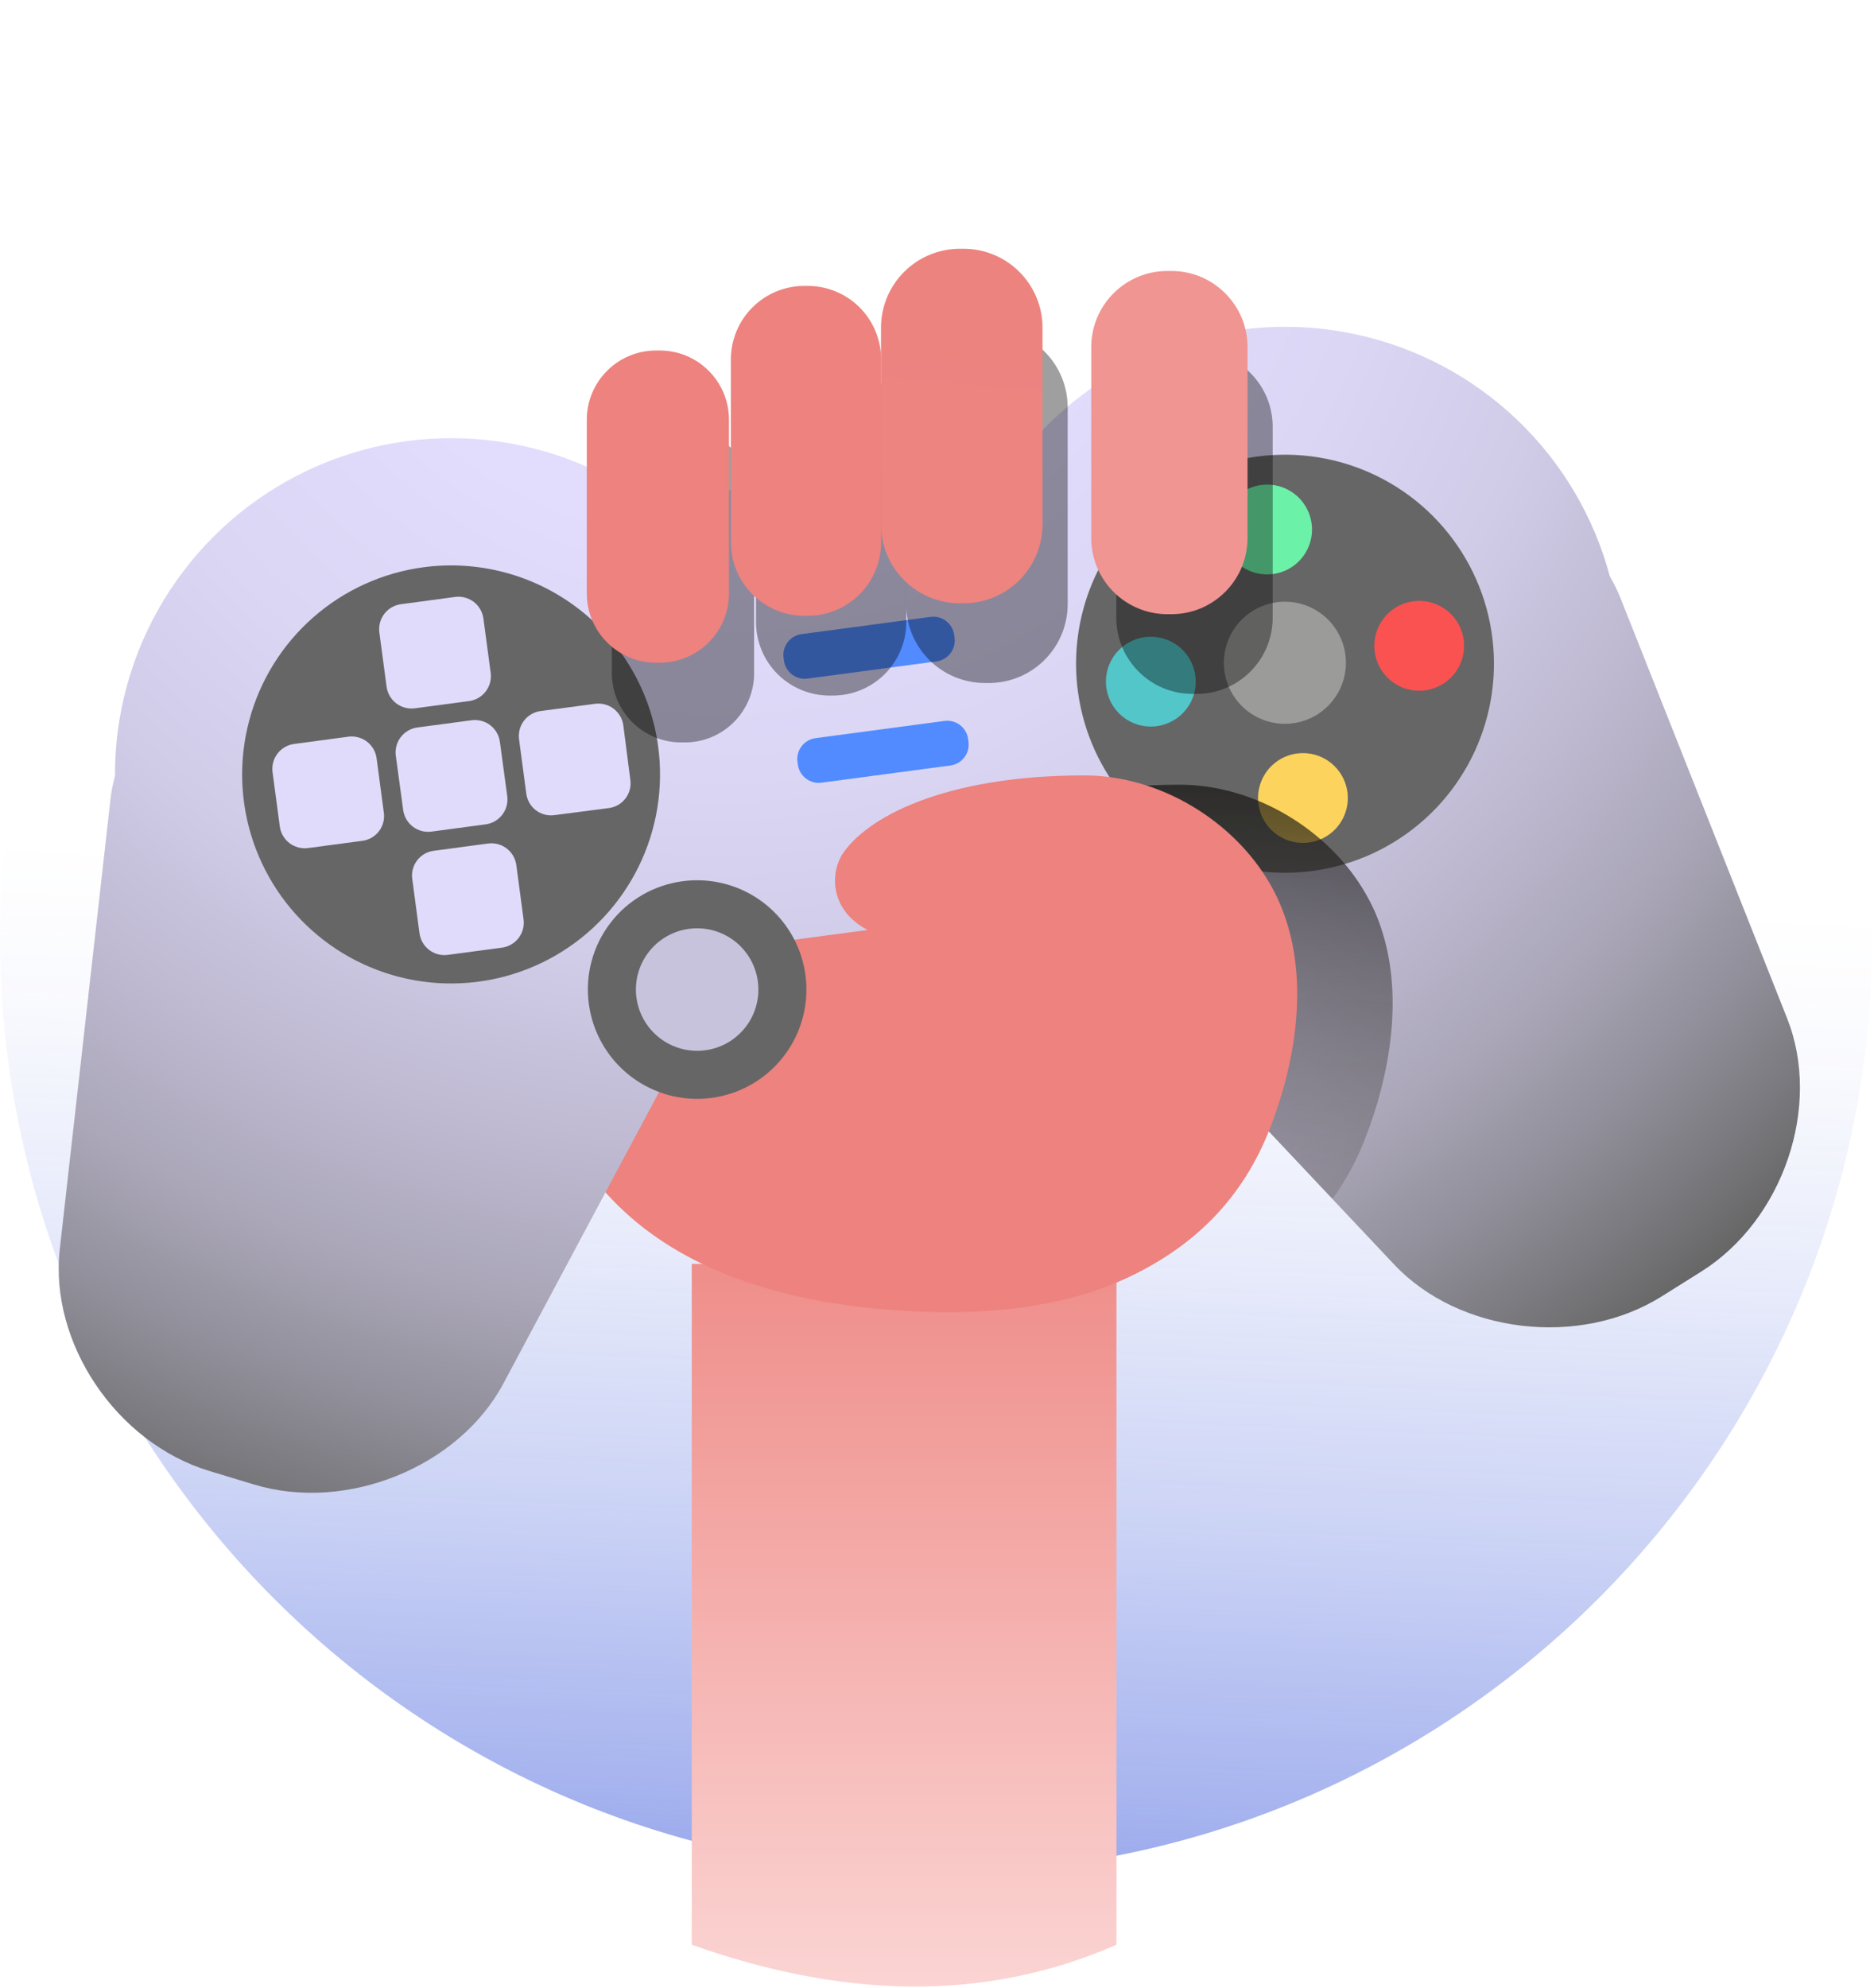 <svg width="447" height="474" viewBox="0 0 447 474" fill="none" xmlns="http://www.w3.org/2000/svg">
<path d="M223.3 446.6C346.625 446.6 446.6 346.625 446.6 223.3C446.6 99.975 346.625 0 223.3 0C99.975 0 0 99.975 0 223.3C0 346.625 99.975 446.6 223.3 446.6Z" fill="url(#paint0_linear)"/>
<path d="M165 301.34V463.69C199.9 476.05 233.84 477.88 266.31 463.69V302L165 301.34Z" fill="url(#paint1_linear)"/>
<path d="M165 301.34V463.69C199.9 476.05 233.84 477.88 266.31 463.69V302L165 301.34Z" fill="url(#paint2_linear)"/>
<path d="M140.33 160.25C139 162.92 77.52 305.25 217.19 312.62C356.86 319.99 294 154.23 294 154.23L140.33 160.25Z" fill="url(#paint3_linear)"/>
<path d="M140.33 160.25C139 162.92 77.52 305.25 217.19 312.62C356.86 319.99 294 154.23 294 154.23L140.33 160.25Z" fill="url(#paint4_linear)"/>
<g style="mix-blend-mode:multiply">
<g style="mix-blend-mode:multiply">
<g style="mix-blend-mode:multiply">
<path d="M328.209 144.858L334.835 132.111H338.637L329.883 148.032V157.5H326.535V148.032L317.782 132.111H321.618L328.209 144.858Z" fill="#871554"/>
</g>
</g>
<g style="mix-blend-mode:multiply">
<g style="mix-blend-mode:multiply">
<path d="M288.6 177.401L294.685 167.671H298.626L290.605 180.261L298.818 193.06H294.842L288.6 183.156L282.322 193.06H278.364L286.594 180.261L278.556 167.671H282.479L288.6 177.401Z" fill="#871554"/>
</g>
</g>
<g style="mix-blend-mode:multiply">
<g style="mix-blend-mode:multiply">
<path d="M334.478 218.313H323.502L321.037 225.15H317.474L327.478 198.952H330.501L340.523 225.15H336.979L334.478 218.313ZM324.545 215.47H333.452L328.99 203.216L324.545 215.47Z" fill="#871554"/>
</g>
</g>
<g style="mix-blend-mode:multiply">
<g style="mix-blend-mode:multiply">
<path d="M362.665 192.8V165.969H371.436C374.348 165.969 376.535 166.571 377.997 167.775C379.471 168.978 380.208 170.76 380.208 173.119C380.208 174.372 379.852 175.484 379.139 176.454C378.427 177.412 377.456 178.156 376.228 178.684C377.678 179.089 378.82 179.863 379.655 181.006C380.503 182.136 380.927 183.488 380.927 185.06C380.927 187.468 380.147 189.36 378.587 190.736C377.026 192.112 374.821 192.8 371.971 192.8H362.665ZM366.203 180.25V189.907H372.045C373.691 189.907 374.987 189.483 375.933 188.635C376.891 187.775 377.37 186.596 377.37 185.097C377.37 181.866 375.614 180.25 372.1 180.25H366.203ZM366.203 177.412H371.547C373.095 177.412 374.33 177.025 375.251 176.252C376.185 175.478 376.652 174.427 376.652 173.1C376.652 171.626 376.222 170.557 375.362 169.894C374.502 169.218 373.193 168.88 371.436 168.88H366.203V177.412Z" fill="#871554"/>
</g>
</g>
</g>
<path d="M426.29 242.83L386.49 142.49C385.78 140.742 384.944 139.048 383.99 137.42C380.177 123.141 372.493 110.193 361.785 100.007C351.077 89.82 337.762 82.791 323.31 79.696C308.859 76.6 293.833 77.559 279.892 82.465C265.951 87.372 253.637 96.036 244.31 107.5L154.37 119.5C142.362 110.888 128.209 105.761 113.471 104.685C98.734 103.608 83.986 106.625 70.854 113.4C57.722 120.176 46.718 130.448 39.055 143.083C31.393 155.717 27.369 170.223 27.43 185C26.931 186.817 26.57 188.669 26.35 190.54L14.26 297.83C11.74 320.18 27.76 343.97 49.86 350.7L60.51 353.93C82.61 360.65 109.41 349.83 120.07 329.88L170.91 234.72C171.24 234.12 171.48 233.51 171.77 232.9C173.478 230.613 175.067 228.24 176.53 225.79L250.8 215.87C252.854 217.851 255.01 219.724 257.26 221.48C257.69 222 258.09 222.48 258.57 223.02L332.57 301.52C348.09 317.97 376.79 321.38 396.36 309.1L405.78 303.19C425.36 290.9 434.58 263.74 426.29 242.83Z" fill="url(#paint5_radial)"/>
<path d="M426.29 242.83L386.49 142.49C385.78 140.742 384.944 139.048 383.99 137.42C380.177 123.141 372.493 110.193 361.785 100.007C351.077 89.82 337.762 82.791 323.31 79.696C308.859 76.6 293.833 77.559 279.892 82.465C265.951 87.372 253.637 96.036 244.31 107.5L154.37 119.5C142.362 110.888 128.209 105.761 113.471 104.685C98.734 103.608 83.986 106.625 70.854 113.4C57.722 120.176 46.718 130.448 39.055 143.083C31.393 155.717 27.369 170.223 27.43 185C26.931 186.817 26.57 188.669 26.35 190.54L14.26 297.83C11.74 320.18 27.76 343.97 49.86 350.7L60.51 353.93C82.61 360.65 109.41 349.83 120.07 329.88L170.91 234.72C171.24 234.12 171.48 233.51 171.77 232.9C173.478 230.613 175.067 228.24 176.53 225.79L250.8 215.87C252.854 217.851 255.01 219.724 257.26 221.48C257.69 222 258.09 222.48 258.57 223.02L332.57 301.52C348.09 317.97 376.79 321.38 396.36 309.1L405.78 303.19C425.36 290.9 434.58 263.74 426.29 242.83Z" fill="url(#paint6_linear)"/>
<path d="M157 178.06C158.304 187.83 156.681 197.768 152.337 206.616C147.992 215.465 141.122 222.826 132.594 227.77C124.066 232.713 114.264 235.017 104.427 234.39C94.59 233.763 85.159 230.233 77.329 224.247C69.498 218.26 63.617 210.086 60.432 200.758C57.247 191.429 56.899 181.366 59.432 171.84C61.966 162.314 67.268 153.754 74.667 147.241C82.066 140.728 91.23 136.555 101 135.25C107.488 134.383 114.083 134.803 120.409 136.486C126.735 138.168 132.667 141.081 137.867 145.056C143.067 149.031 147.433 153.992 150.716 159.655C153.999 165.318 156.134 171.572 157 178.06Z" fill="url(#paint7_linear)"/>
<path d="M121 189.88C121.189 191.435 120.762 193.002 119.811 194.246C118.86 195.491 117.46 196.314 115.91 196.54L102.84 198.29C101.284 198.479 99.716 198.05 98.471 197.097C97.226 196.144 96.404 194.742 96.18 193.19L94.4 180.13C94.209 178.572 94.636 177.001 95.589 175.754C96.543 174.507 97.947 173.684 99.5 173.46L112.56 171.72C114.118 171.529 115.689 171.956 116.936 172.909C118.183 173.862 119.006 175.266 119.23 176.82L121 189.88Z" fill="#E0DBFB"/>
<path d="M117.05 160.49C117.238 162.046 116.81 163.615 115.857 164.859C114.904 166.104 113.501 166.926 111.95 167.15L98.89 168.89C97.333 169.081 95.764 168.656 94.517 167.705C93.271 166.753 92.446 165.352 92.22 163.8L90.48 150.74C90.288 149.182 90.715 147.611 91.669 146.364C92.622 145.117 94.026 144.294 95.58 144.07L108.64 142.32C110.196 142.131 111.764 142.56 113.009 143.513C114.254 144.466 115.076 145.868 115.3 147.42L117.05 160.49Z" fill="#E0DBFB"/>
<path d="M124.89 219.28C125.078 220.835 124.652 222.402 123.701 223.646C122.75 224.891 121.35 225.714 119.8 225.94L106.74 227.68C105.183 227.871 103.614 227.446 102.367 226.495C101.121 225.543 100.296 224.142 100.07 222.59L98.33 209.53C98.122 207.971 98.541 206.393 99.496 205.143C100.45 203.892 101.861 203.071 103.42 202.86L116.49 201.11C118.046 200.921 119.614 201.35 120.859 202.303C122.104 203.256 122.926 204.658 123.15 206.21L124.89 219.28Z" fill="#E0DBFB"/>
<path d="M132.2 194.36C130.642 194.565 129.067 194.144 127.819 193.19C126.571 192.236 125.751 190.827 125.54 189.27L123.8 176.21C123.608 174.654 124.034 173.084 124.985 171.837C125.936 170.591 127.338 169.766 128.89 169.54L142 167.8C143.556 167.609 145.126 168.034 146.372 168.985C147.619 169.937 148.444 171.338 148.67 172.89L150.36 186C150.565 187.558 150.144 189.133 149.19 190.381C148.236 191.629 146.826 192.449 145.27 192.66L132.2 194.36Z" fill="#E0DBFB"/>
<path d="M73.41 202.21C71.855 202.399 70.288 201.972 69.043 201.021C67.799 200.07 66.976 198.67 66.75 197.12L65 184.05C64.811 182.495 65.238 180.928 66.189 179.684C67.14 178.439 68.54 177.616 70.09 177.39L83.15 175.64C84.708 175.449 86.279 175.875 87.525 176.829C88.772 177.782 89.596 179.186 89.82 180.74L91.56 193.8C91.767 195.359 91.348 196.937 90.394 198.187C89.44 199.438 88.028 200.259 86.47 200.47L73.41 202.21Z" fill="#E0DBFB"/>
<path d="M257.11 164.85C258.415 174.62 262.588 183.784 269.101 191.183C275.614 198.582 284.174 203.884 293.7 206.417C303.226 208.951 313.29 208.603 322.618 205.418C331.946 202.232 340.12 196.352 346.107 188.521C352.093 180.69 355.623 171.26 356.25 161.423C356.878 151.586 354.574 141.784 349.63 133.256C344.686 124.728 337.325 117.858 328.477 113.513C319.628 109.169 309.691 107.546 299.92 108.85C293.432 109.716 287.178 111.851 281.515 115.134C275.852 118.417 270.891 122.783 266.916 127.983C262.941 133.183 260.029 139.115 258.346 145.441C256.664 151.767 256.244 158.362 257.11 164.85Z" fill="url(#paint8_linear)"/>
<path d="M320.91 156.09C321.292 158.944 320.819 161.848 319.551 164.434C318.283 167.019 316.276 169.17 313.786 170.616C311.295 172.061 308.431 172.735 305.557 172.553C302.683 172.37 299.928 171.34 297.639 169.591C295.351 167.843 293.632 165.455 292.701 162.73C291.77 160.005 291.668 157.065 292.408 154.282C293.147 151.498 294.696 148.997 296.857 147.094C299.019 145.191 301.696 143.972 304.55 143.59C308.377 143.079 312.251 144.108 315.319 146.452C318.387 148.796 320.398 152.263 320.91 156.09Z" fill="#9B9B9A"/>
<path d="M312.86 124.83C313.141 126.931 312.792 129.068 311.858 130.971C310.924 132.874 309.446 134.456 307.611 135.518C305.777 136.581 303.668 137.075 301.553 136.938C299.438 136.801 297.411 136.039 295.728 134.75C294.046 133.46 292.784 131.7 292.103 129.693C291.422 127.685 291.351 125.521 291.901 123.474C292.45 121.426 293.595 119.588 295.19 118.192C296.785 116.796 298.758 115.904 300.86 115.63C303.671 115.264 306.512 116.026 308.761 117.751C311.01 119.475 312.484 122.021 312.86 124.83Z" fill="#6BF2A8"/>
<path d="M321.4 188.85C321.681 190.951 321.332 193.088 320.398 194.991C319.464 196.894 317.986 198.476 316.151 199.539C314.317 200.601 312.208 201.095 310.093 200.958C307.978 200.821 305.951 200.059 304.268 198.77C302.586 197.48 301.324 195.72 300.643 193.713C299.962 191.705 299.891 189.541 300.441 187.494C300.99 185.446 302.135 183.608 303.73 182.212C305.325 180.816 307.298 179.924 309.4 179.65C312.211 179.284 315.052 180.046 317.301 181.771C319.55 183.495 321.024 186.041 321.4 188.85Z" fill="#FCD35D"/>
<path d="M339.94 164.6C337.839 164.881 335.702 164.532 333.799 163.598C331.896 162.664 330.314 161.186 329.252 159.351C328.189 157.517 327.696 155.408 327.832 153.293C327.969 151.178 328.731 149.151 330.021 147.468C331.31 145.786 333.07 144.524 335.077 143.843C337.085 143.162 339.249 143.091 341.296 143.641C343.344 144.19 345.182 145.335 346.578 146.93C347.975 148.525 348.866 150.498 349.14 152.6C349.507 155.411 348.744 158.252 347.02 160.501C345.295 162.75 342.749 164.224 339.94 164.6Z" fill="#FA5251"/>
<path d="M275.92 173.14C273.819 173.421 271.682 173.072 269.779 172.138C267.876 171.203 266.294 169.726 265.232 167.891C264.169 166.057 263.676 163.948 263.812 161.833C263.949 159.718 264.711 157.69 266.001 156.008C267.29 154.326 269.05 153.064 271.057 152.383C273.065 151.701 275.229 151.631 277.276 152.181C279.324 152.73 281.162 153.875 282.558 155.47C283.955 157.065 284.846 159.038 285.12 161.14C285.304 162.532 285.212 163.947 284.85 165.303C284.487 166.66 283.86 167.931 283.006 169.046C282.152 170.16 281.086 171.095 279.87 171.798C278.655 172.5 277.312 172.956 275.92 173.14Z" fill="#53C6C9"/>
<path d="M221.97 147.081L191.202 151.186C188.46 151.552 186.533 154.072 186.899 156.815L186.99 157.499C187.356 160.241 189.876 162.168 192.619 161.802L223.386 157.697C226.129 157.331 228.055 154.811 227.689 152.068L227.598 151.384C227.232 148.642 224.712 146.715 221.97 147.081Z" fill="#518BFF"/>
<path d="M225.291 171.894L194.524 175.999C191.781 176.365 189.855 178.885 190.221 181.628L190.312 182.312C190.678 185.054 193.198 186.981 195.941 186.615L226.708 182.51C229.451 182.144 231.377 179.624 231.011 176.881L230.92 176.197C230.554 173.455 228.034 171.528 225.291 171.894Z" fill="#518BFF"/>
<path d="M140.46 239.39C141.142 244.499 143.324 249.291 146.73 253.16C150.135 257.028 154.612 259.8 159.593 261.125C164.574 262.45 169.836 262.268 174.714 260.602C179.591 258.936 183.865 255.861 186.995 251.766C190.125 247.671 191.971 242.74 192.298 237.596C192.625 232.452 191.42 227.327 188.835 222.868C186.249 218.409 182.399 214.817 177.772 212.546C173.145 210.275 167.949 209.427 162.84 210.11C159.445 210.556 156.171 211.667 153.207 213.382C150.242 215.096 147.646 217.379 145.566 220.1C143.487 222.821 141.965 225.925 141.089 229.236C140.213 232.546 139.999 235.997 140.46 239.39Z" fill="url(#paint9_linear)"/>
<path d="M151.81 237.88C152.194 240.744 153.418 243.43 155.328 245.598C157.238 247.767 159.749 249.32 162.542 250.061C165.334 250.803 168.284 250.7 171.019 249.765C173.753 248.829 176.148 247.105 177.902 244.808C179.656 242.512 180.689 239.747 180.872 236.863C181.054 233.979 180.377 231.106 178.927 228.606C177.476 226.107 175.317 224.094 172.722 222.822C170.128 221.55 167.214 221.076 164.35 221.46C162.448 221.714 160.615 222.34 158.955 223.302C157.295 224.265 155.841 225.546 154.676 227.071C153.512 228.596 152.659 230.335 152.167 232.19C151.676 234.045 151.554 235.978 151.81 237.88Z" fill="#C8C3DD"/>
<path d="M325.76 213.1C316.99 197.77 299.18 187.1 281.45 187.1C247.58 187.1 229.08 197.35 223.54 206.1C222.42 208.083 221.87 210.338 221.951 212.615C222.032 214.892 222.741 217.101 224 219C224.08 219.14 224.18 219.27 224.28 219.41L250.85 215.86C252.904 217.841 255.061 219.714 257.31 221.47C257.74 221.99 258.14 222.47 258.62 223.01L261.62 226.2L262.81 226.02L276.1 223.82L266.1 231L317.84 285.86C321.003 281.461 323.596 276.679 325.56 271.63C332.08 254.99 335.3 234.55 328.05 217.63C327.37 216.079 326.606 214.567 325.76 213.1Z" fill="url(#paint10_linear)"/>
<g style="mix-blend-mode:multiply" opacity="0.5">
<path style="mix-blend-mode:multiply" opacity="0.5" d="M163.35 102.57H162.48C153.356 102.57 145.96 109.966 145.96 119.09V160.49C145.96 169.614 153.356 177.01 162.48 177.01H163.35C172.474 177.01 179.87 169.614 179.87 160.49V119.09C179.87 109.966 172.474 102.57 163.35 102.57Z" fill="url(#paint11_linear)"/>
<path style="mix-blend-mode:multiply" opacity="0.5" d="M163.35 102.57H162.48C153.356 102.57 145.96 109.966 145.96 119.09V160.49C145.96 169.614 153.356 177.01 162.48 177.01H163.35C172.474 177.01 179.87 169.614 179.87 160.49V119.09C179.87 109.966 172.474 102.57 163.35 102.57Z" fill="url(#paint12_linear)"/>
<path style="mix-blend-mode:multiply" opacity="0.5" d="M198.71 87.17C203.336 87.183 207.77 89.027 211.041 92.299C214.313 95.57 216.157 100.004 216.17 104.63V148.37C216.157 152.997 214.313 157.43 211.041 160.702C207.77 163.973 203.336 165.817 198.71 165.83H197.8C193.173 165.817 188.74 163.973 185.468 160.702C182.197 157.43 180.353 152.997 180.34 148.37V104.63C180.353 100.004 182.197 95.57 185.468 92.299C188.74 89.027 193.173 87.183 197.8 87.17H198.71Z" fill="url(#paint13_linear)"/>
<path style="mix-blend-mode:multiply" opacity="0.5" d="M198.71 87.17C203.336 87.183 207.77 89.027 211.041 92.299C214.313 95.57 216.157 100.004 216.17 104.63V148.37C216.157 152.997 214.313 157.43 211.041 160.702C207.77 163.973 203.336 165.817 198.71 165.83H197.8C193.173 165.817 188.74 163.973 185.468 160.702C182.197 157.43 180.353 152.997 180.34 148.37V104.63C180.353 100.004 182.197 95.57 185.468 92.299C188.74 89.027 193.173 87.183 197.8 87.17H198.71Z" fill="url(#paint14_linear)"/>
<path style="mix-blend-mode:multiply" opacity="0.5" d="M235.9 78.32C240.872 78.333 245.636 80.314 249.151 83.829C252.666 87.345 254.647 92.109 254.66 97.08V144.08C254.647 149.051 252.666 153.815 249.151 157.331C245.636 160.846 240.872 162.827 235.9 162.84H234.9C229.929 162.827 225.165 160.846 221.649 157.331C218.134 153.815 216.153 149.051 216.14 144.08V97.08C216.153 92.109 218.134 87.345 221.649 83.829C225.165 80.314 229.929 78.333 234.9 78.32H235.9Z" fill="url(#paint15_linear)"/>
<path style="mix-blend-mode:multiply" opacity="0.5" d="M235.9 78.32C240.872 78.333 245.636 80.314 249.151 83.829C252.666 87.345 254.647 92.109 254.66 97.08V144.08C254.647 149.051 252.666 153.815 249.151 157.331C245.636 160.846 240.872 162.827 235.9 162.84H234.9C229.929 162.827 225.165 160.846 221.649 157.331C218.134 153.815 216.153 149.051 216.14 144.08V97.08C216.153 92.109 218.134 87.345 221.649 83.829C225.165 80.314 229.929 78.333 234.9 78.32H235.9Z" fill="url(#paint16_linear)"/>
<path style="mix-blend-mode:multiply" opacity="0.5" d="M285.4 83.61H284.44C274.41 83.61 266.28 91.741 266.28 101.77V147.28C266.28 157.31 274.41 165.44 284.44 165.44H285.4C295.429 165.44 303.56 157.31 303.56 147.28V101.77C303.56 91.741 295.429 83.61 285.4 83.61Z" fill="url(#paint17_linear)"/>
<path style="mix-blend-mode:multiply" opacity="0.5" d="M285.4 83.61H284.44C274.41 83.61 266.28 91.741 266.28 101.77V147.28C266.28 157.31 274.41 165.44 284.44 165.44H285.4C295.429 165.44 303.56 157.31 303.56 147.28V101.77C303.56 91.741 295.429 83.61 285.4 83.61Z" fill="url(#paint18_linear)"/>
</g>
<path d="M305.29 215.45C304.619 213.884 303.858 212.358 303.01 210.88C294.24 195.55 276.43 184.88 258.7 184.88C224.83 184.88 206.33 195.13 200.79 203.88C199.666 205.857 199.11 208.105 199.182 210.378C199.254 212.65 199.953 214.859 201.2 216.76C204.2 221.28 213.2 228.2 240.01 223.76L253.3 221.56L242.38 229.44C240.83 230.56 204.49 257.66 222.53 307.36C223.065 308.858 223.734 310.304 224.53 311.68H225.39C225.5 312.04 225.61 312.4 225.73 312.76C258.23 313.07 290.2 301.5 302.79 269.35C309.32 252.78 312.54 232.34 305.29 215.45Z" fill="url(#paint19_linear)"/>
<path d="M305.29 215.45C304.619 213.884 303.858 212.358 303.01 210.88C294.24 195.55 276.43 184.88 258.7 184.88C224.83 184.88 206.33 195.13 200.79 203.88C199.666 205.857 199.11 208.105 199.182 210.378C199.254 212.65 199.953 214.859 201.2 216.76C204.2 221.28 213.2 228.2 240.01 223.76L253.3 221.56L242.38 229.44C240.83 230.56 204.49 257.66 222.53 307.36C223.065 308.858 223.734 310.304 224.53 311.68H225.39C225.5 312.04 225.61 312.4 225.73 312.76C258.23 313.07 290.2 301.5 302.79 269.35C309.32 252.78 312.54 232.34 305.29 215.45Z" fill="url(#paint20_linear)"/>
<path d="M157.36 83.57H156.49C147.366 83.57 139.97 90.966 139.97 100.09V141.49C139.97 150.614 147.366 158.01 156.49 158.01H157.36C166.484 158.01 173.88 150.614 173.88 141.49V100.09C173.88 90.966 166.484 83.57 157.36 83.57Z" fill="url(#paint21_linear)"/>
<path d="M157.36 83.57H156.49C147.366 83.57 139.97 90.966 139.97 100.09V141.49C139.97 150.614 147.366 158.01 156.49 158.01H157.36C166.484 158.01 173.88 150.614 173.88 141.49V100.09C173.88 90.966 166.484 83.57 157.36 83.57Z" fill="url(#paint22_linear)"/>
<path d="M192.72 68.17C197.345 68.186 201.776 70.031 205.045 73.302C208.314 76.573 210.157 81.005 210.17 85.63V129.37C210.157 133.995 208.314 138.427 205.045 141.698C201.776 144.969 197.345 146.814 192.72 146.83H191.8C187.174 146.814 182.742 144.969 179.471 141.699C176.2 138.428 174.356 133.996 174.34 129.37V85.63C174.356 81.004 176.2 76.572 179.471 73.301C182.742 70.03 187.174 68.186 191.8 68.17H192.72Z" fill="url(#paint23_linear)"/>
<path d="M192.72 68.17C197.345 68.186 201.776 70.031 205.045 73.302C208.314 76.573 210.157 81.005 210.17 85.63V129.37C210.157 133.995 208.314 138.427 205.045 141.698C201.776 144.969 197.345 146.814 192.72 146.83H191.8C187.174 146.814 182.742 144.969 179.471 141.699C176.2 138.428 174.356 133.996 174.34 129.37V85.63C174.356 81.004 176.2 76.572 179.471 73.301C182.742 70.03 187.174 68.186 191.8 68.17H192.72Z" fill="url(#paint24_linear)"/>
<path d="M229.9 59.31C234.873 59.326 239.638 61.309 243.155 64.825C246.672 68.342 248.654 73.107 248.67 78.08V125.08C248.654 130.052 246.671 134.816 243.154 138.331C239.638 141.846 234.872 143.827 229.9 143.84H228.9C223.929 143.827 219.165 141.846 215.649 138.331C212.134 134.815 210.153 130.051 210.14 125.08V78.08C210.153 73.108 212.134 68.343 215.649 64.826C219.164 61.309 223.928 59.326 228.9 59.31H229.9Z" fill="url(#paint25_linear)"/>
<path d="M229.9 59.31C234.873 59.326 239.638 61.309 243.155 64.825C246.672 68.342 248.654 73.107 248.67 78.08V125.08C248.654 130.052 246.671 134.816 243.154 138.331C239.638 141.846 234.872 143.827 229.9 143.84H228.9C223.929 143.827 219.165 141.846 215.649 138.331C212.134 134.815 210.153 130.051 210.14 125.08V78.08C210.153 73.108 212.134 68.343 215.649 64.826C219.164 61.309 223.928 59.326 228.9 59.31H229.9Z" fill="url(#paint26_linear)"/>
<path d="M279.41 64.61H278.45C268.421 64.61 260.29 72.741 260.29 82.77V128.28C260.29 138.31 268.421 146.44 278.45 146.44H279.41C289.44 146.44 297.57 138.31 297.57 128.28V82.77C297.57 72.741 289.44 64.61 279.41 64.61Z" fill="url(#paint27_linear)"/>
<path d="M279.41 64.61H278.45C268.421 64.61 260.29 72.741 260.29 82.77V128.28C260.29 138.31 268.421 146.44 278.45 146.44H279.41C289.44 146.44 297.57 138.31 297.57 128.28V82.77C297.57 72.741 289.44 64.61 279.41 64.61Z" fill="url(#paint28_linear)"/>
<defs>
<linearGradient id="paint0_linear" x1="208.72" y1="582.24" x2="223.85" y2="209.66" gradientUnits="userSpaceOnUse">
<stop stop-color="#3856DA"/>
<stop offset="0.21" stop-color="#3856DA" stop-opacity="0.71"/>
<stop offset="0.41" stop-color="#3856DA" stop-opacity="0.45"/>
<stop offset="0.59" stop-color="#3856DA" stop-opacity="0.26"/>
<stop offset="0.76" stop-color="#3856DA" stop-opacity="0.12"/>
<stop offset="0.9" stop-color="#3856DA" stop-opacity="0.03"/>
<stop offset="1" stop-color="#3856DA" stop-opacity="0"/>
</linearGradient>
<linearGradient id="paint1_linear" x1="215.63" y1="509.59" x2="215.63" y2="273.18" gradientUnits="userSpaceOnUse">
<stop stop-color="#FDE3E2"/>
<stop offset="1" stop-color="#ED827E"/>
</linearGradient>
<linearGradient id="paint2_linear" x1="21417.8" y1="90780.4" x2="24736.8" y2="43203" gradientUnits="userSpaceOnUse">
<stop stop-color="#3856DA"/>
<stop offset="0.21" stop-color="#3856DA" stop-opacity="0.71"/>
<stop offset="0.41" stop-color="#3856DA" stop-opacity="0.45"/>
<stop offset="0.59" stop-color="#3856DA" stop-opacity="0.26"/>
<stop offset="0.76" stop-color="#3856DA" stop-opacity="0.12"/>
<stop offset="0.9" stop-color="#3856DA" stop-opacity="0.03"/>
<stop offset="1" stop-color="#3856DA" stop-opacity="0"/>
</linearGradient>
<linearGradient id="paint3_linear" x1="39688.5" y1="56943.3" x2="39688.5" y2="40457" gradientUnits="userSpaceOnUse">
<stop stop-color="#FDE3E2"/>
<stop offset="1" stop-color="#ED827E"/>
</linearGradient>
<linearGradient id="paint4_linear" x1="41322.7" y1="71602.2" x2="39935.6" y2="32108.6" gradientUnits="userSpaceOnUse">
<stop stop-color="#3856DA"/>
<stop offset="0.21" stop-color="#3856DA" stop-opacity="0.71"/>
<stop offset="0.41" stop-color="#3856DA" stop-opacity="0.45"/>
<stop offset="0.59" stop-color="#3856DA" stop-opacity="0.26"/>
<stop offset="0.76" stop-color="#3856DA" stop-opacity="0.12"/>
<stop offset="0.9" stop-color="#3856DA" stop-opacity="0.03"/>
<stop offset="1" stop-color="#3856DA" stop-opacity="0"/>
</linearGradient>
<radialGradient id="paint5_radial" cx="0" cy="0" r="1" gradientUnits="userSpaceOnUse" gradientTransform="translate(171.56 25.501) rotate(-7.481) scale(362.974)">
<stop stop-color="#E4DEFF"/>
<stop offset="0.28" stop-color="#E2DCFD"/>
<stop offset="0.44" stop-color="#DBD6F4"/>
<stop offset="0.57" stop-color="#D0CBE7"/>
<stop offset="0.68" stop-color="#C0BBD3"/>
<stop offset="0.79" stop-color="#ABA7B9"/>
<stop offset="0.88" stop-color="#918F9A"/>
<stop offset="0.97" stop-color="#727275"/>
<stop offset="1" stop-color="#666666"/>
</radialGradient>
<linearGradient id="paint6_linear" x1="92081.8" y1="112757" x2="92081.8" y2="55885.2" gradientUnits="userSpaceOnUse">
<stop stop-color="#3856DA"/>
<stop offset="0.21" stop-color="#3856DA" stop-opacity="0.71"/>
<stop offset="0.41" stop-color="#3856DA" stop-opacity="0.45"/>
<stop offset="0.59" stop-color="#3856DA" stop-opacity="0.26"/>
<stop offset="0.76" stop-color="#3856DA" stop-opacity="0.12"/>
<stop offset="0.9" stop-color="#3856DA" stop-opacity="0.03"/>
<stop offset="1" stop-color="#3856DA" stop-opacity="0"/>
</linearGradient>
<linearGradient id="paint7_linear" x1="10787.3" y1="40425.5" x2="10787.3" y2="22138.2" gradientUnits="userSpaceOnUse">
<stop stop-color="#E4DEFF"/>
<stop offset="0.28" stop-color="#E2DCFD"/>
<stop offset="0.44" stop-color="#DBD6F4"/>
<stop offset="0.57" stop-color="#D0CBE7"/>
<stop offset="0.68" stop-color="#C0BBD3"/>
<stop offset="0.79" stop-color="#ABA7B9"/>
<stop offset="0.88" stop-color="#918F9A"/>
<stop offset="0.97" stop-color="#727275"/>
<stop offset="1" stop-color="#666666"/>
</linearGradient>
<linearGradient id="paint8_linear" x1="30809.6" y1="38848.1" x2="30809.6" y2="19984.6" gradientUnits="userSpaceOnUse">
<stop stop-color="#E4DEFF"/>
<stop offset="0.28" stop-color="#E2DCFD"/>
<stop offset="0.44" stop-color="#DBD6F4"/>
<stop offset="0.57" stop-color="#D0CBE7"/>
<stop offset="0.68" stop-color="#C0BBD3"/>
<stop offset="0.79" stop-color="#ABA7B9"/>
<stop offset="0.88" stop-color="#918F9A"/>
<stop offset="0.97" stop-color="#727275"/>
<stop offset="1" stop-color="#666666"/>
</linearGradient>
<linearGradient id="paint9_linear" x1="8808.51" y1="19443.2" x2="8808.51" y2="13015.8" gradientUnits="userSpaceOnUse">
<stop stop-color="#E4DEFF"/>
<stop offset="0.28" stop-color="#E2DCFD"/>
<stop offset="0.44" stop-color="#DBD6F4"/>
<stop offset="0.57" stop-color="#D0CBE7"/>
<stop offset="0.68" stop-color="#C0BBD3"/>
<stop offset="0.79" stop-color="#ABA7B9"/>
<stop offset="0.88" stop-color="#918F9A"/>
<stop offset="0.97" stop-color="#727275"/>
<stop offset="1" stop-color="#666666"/>
</linearGradient>
<linearGradient id="paint10_linear" x1="273.96" y1="318.76" x2="280.07" y2="135.66" gradientUnits="userSpaceOnUse">
<stop stop-color="#3E3B32" stop-opacity="0"/>
<stop offset="0.96" stop-color="#050504" stop-opacity="0.92"/>
<stop offset="1"/>
</linearGradient>
<linearGradient id="paint11_linear" x1="6489.84" y1="16169" x2="2130.29" y2="9918.42" gradientUnits="userSpaceOnUse">
<stop stop-color="#3E3B32" stop-opacity="0"/>
<stop offset="0.96" stop-color="#050504" stop-opacity="0.92"/>
<stop offset="1"/>
</linearGradient>
<linearGradient id="paint12_linear" x1="6489.84" y1="16169" x2="2130.29" y2="9918.42" gradientUnits="userSpaceOnUse">
<stop stop-color="#3E3B32" stop-opacity="0"/>
<stop offset="0.96" stop-color="#050504" stop-opacity="0.92"/>
<stop offset="1"/>
</linearGradient>
<linearGradient id="paint13_linear" x1="8170.79" y1="16166.1" x2="3564.19" y2="9562.33" gradientUnits="userSpaceOnUse">
<stop stop-color="#3E3B32" stop-opacity="0"/>
<stop offset="0.96" stop-color="#050504" stop-opacity="0.92"/>
<stop offset="1"/>
</linearGradient>
<linearGradient id="paint14_linear" x1="8170.79" y1="16166.1" x2="3564.19" y2="9562.33" gradientUnits="userSpaceOnUse">
<stop stop-color="#3E3B32" stop-opacity="0"/>
<stop offset="0.96" stop-color="#050504" stop-opacity="0.92"/>
<stop offset="1"/>
</linearGradient>
<linearGradient id="paint15_linear" x1="10172" y1="16403.4" x2="5222.95" y2="9304.24" gradientUnits="userSpaceOnUse">
<stop stop-color="#3E3B32" stop-opacity="0"/>
<stop offset="0.96" stop-color="#050504" stop-opacity="0.92"/>
<stop offset="1"/>
</linearGradient>
<linearGradient id="paint16_linear" x1="10172" y1="16403.4" x2="5222.95" y2="9304.24" gradientUnits="userSpaceOnUse">
<stop stop-color="#3E3B32" stop-opacity="0"/>
<stop offset="0.96" stop-color="#050504" stop-opacity="0.92"/>
<stop offset="1"/>
</linearGradient>
<linearGradient id="paint17_linear" x1="11536" y1="14749.2" x2="6743.84" y2="7877.7" gradientUnits="userSpaceOnUse">
<stop stop-color="#3E3B32" stop-opacity="0"/>
<stop offset="0.96" stop-color="#050504" stop-opacity="0.92"/>
<stop offset="1"/>
</linearGradient>
<linearGradient id="paint18_linear" x1="11536" y1="14749.2" x2="6743.84" y2="7877.7" gradientUnits="userSpaceOnUse">
<stop stop-color="#3E3B32" stop-opacity="0"/>
<stop offset="0.96" stop-color="#050504" stop-opacity="0.92"/>
<stop offset="1"/>
</linearGradient>
<linearGradient id="paint19_linear" x1="29399.2" y1="39463.8" x2="27066" y2="23231.7" gradientUnits="userSpaceOnUse">
<stop stop-color="#FDE3E2"/>
<stop offset="1" stop-color="#ED827E"/>
</linearGradient>
<linearGradient id="paint20_linear" x1="40145" y1="60618.7" x2="20651.2" y2="24587.6" gradientUnits="userSpaceOnUse">
<stop stop-color="#3856DA"/>
<stop offset="0.21" stop-color="#3856DA" stop-opacity="0.71"/>
<stop offset="0.41" stop-color="#3856DA" stop-opacity="0.45"/>
<stop offset="0.59" stop-color="#3856DA" stop-opacity="0.26"/>
<stop offset="0.76" stop-color="#3856DA" stop-opacity="0.12"/>
<stop offset="0.9" stop-color="#3856DA" stop-opacity="0.03"/>
<stop offset="1" stop-color="#3856DA" stop-opacity="0"/>
</linearGradient>
<linearGradient id="paint21_linear" x1="5447.23" y1="11367.2" x2="5713.4" y2="2403.43" gradientUnits="userSpaceOnUse">
<stop stop-color="#FDE3E2"/>
<stop offset="1" stop-color="#ED827E"/>
</linearGradient>
<linearGradient id="paint22_linear" x1="6082.02" y1="18088.4" x2="2793.78" y2="8181.89" gradientUnits="userSpaceOnUse">
<stop stop-color="#3856DA"/>
<stop offset="0.21" stop-color="#3856DA" stop-opacity="0.71"/>
<stop offset="0.41" stop-color="#3856DA" stop-opacity="0.45"/>
<stop offset="0.59" stop-color="#3856DA" stop-opacity="0.26"/>
<stop offset="0.76" stop-color="#3856DA" stop-opacity="0.12"/>
<stop offset="0.9" stop-color="#3856DA" stop-opacity="0.03"/>
<stop offset="1" stop-color="#3856DA" stop-opacity="0"/>
</linearGradient>
<linearGradient id="paint23_linear" x1="6946.21" y1="10770.6" x2="8921.62" y2="2879.34" gradientUnits="userSpaceOnUse">
<stop stop-color="#FDE3E2"/>
<stop offset="1" stop-color="#ED827E"/>
</linearGradient>
<linearGradient id="paint24_linear" x1="6936.54" y1="13692.1" x2="7537.79" y2="8593.52" gradientUnits="userSpaceOnUse">
<stop stop-color="#3856DA"/>
<stop offset="0.21" stop-color="#3856DA" stop-opacity="0.71"/>
<stop offset="0.41" stop-color="#3856DA" stop-opacity="0.45"/>
<stop offset="0.59" stop-color="#3856DA" stop-opacity="0.26"/>
<stop offset="0.76" stop-color="#3856DA" stop-opacity="0.12"/>
<stop offset="0.9" stop-color="#3856DA" stop-opacity="0.03"/>
<stop offset="1" stop-color="#3856DA" stop-opacity="0"/>
</linearGradient>
<linearGradient id="paint25_linear" x1="9009.24" y1="10754.9" x2="9913.86" y2="818.436" gradientUnits="userSpaceOnUse">
<stop stop-color="#FDE3E2"/>
<stop offset="1" stop-color="#ED827E"/>
</linearGradient>
<linearGradient id="paint26_linear" x1="9285.5" y1="17683.8" x2="8124.25" y2="8447.55" gradientUnits="userSpaceOnUse">
<stop stop-color="#3856DA"/>
<stop offset="0.21" stop-color="#3856DA" stop-opacity="0.71"/>
<stop offset="0.41" stop-color="#3856DA" stop-opacity="0.45"/>
<stop offset="0.59" stop-color="#3856DA" stop-opacity="0.26"/>
<stop offset="0.76" stop-color="#3856DA" stop-opacity="0.12"/>
<stop offset="0.9" stop-color="#3856DA" stop-opacity="0.03"/>
<stop offset="1" stop-color="#3856DA" stop-opacity="0"/>
</linearGradient>
<linearGradient id="paint27_linear" x1="10572.3" y1="10917.7" x2="12573.7" y2="236.049" gradientUnits="userSpaceOnUse">
<stop stop-color="#FDE3E2"/>
<stop offset="1" stop-color="#ED827E"/>
</linearGradient>
<linearGradient id="paint28_linear" x1="10885.8" y1="16883.9" x2="9387.44" y2="5683.39" gradientUnits="userSpaceOnUse">
<stop stop-color="#3856DA"/>
<stop offset="0.21" stop-color="#3856DA" stop-opacity="0.71"/>
<stop offset="0.41" stop-color="#3856DA" stop-opacity="0.45"/>
<stop offset="0.59" stop-color="#3856DA" stop-opacity="0.26"/>
<stop offset="0.76" stop-color="#3856DA" stop-opacity="0.12"/>
<stop offset="0.9" stop-color="#3856DA" stop-opacity="0.03"/>
<stop offset="1" stop-color="#3856DA" stop-opacity="0"/>
</linearGradient>
</defs>
</svg>
